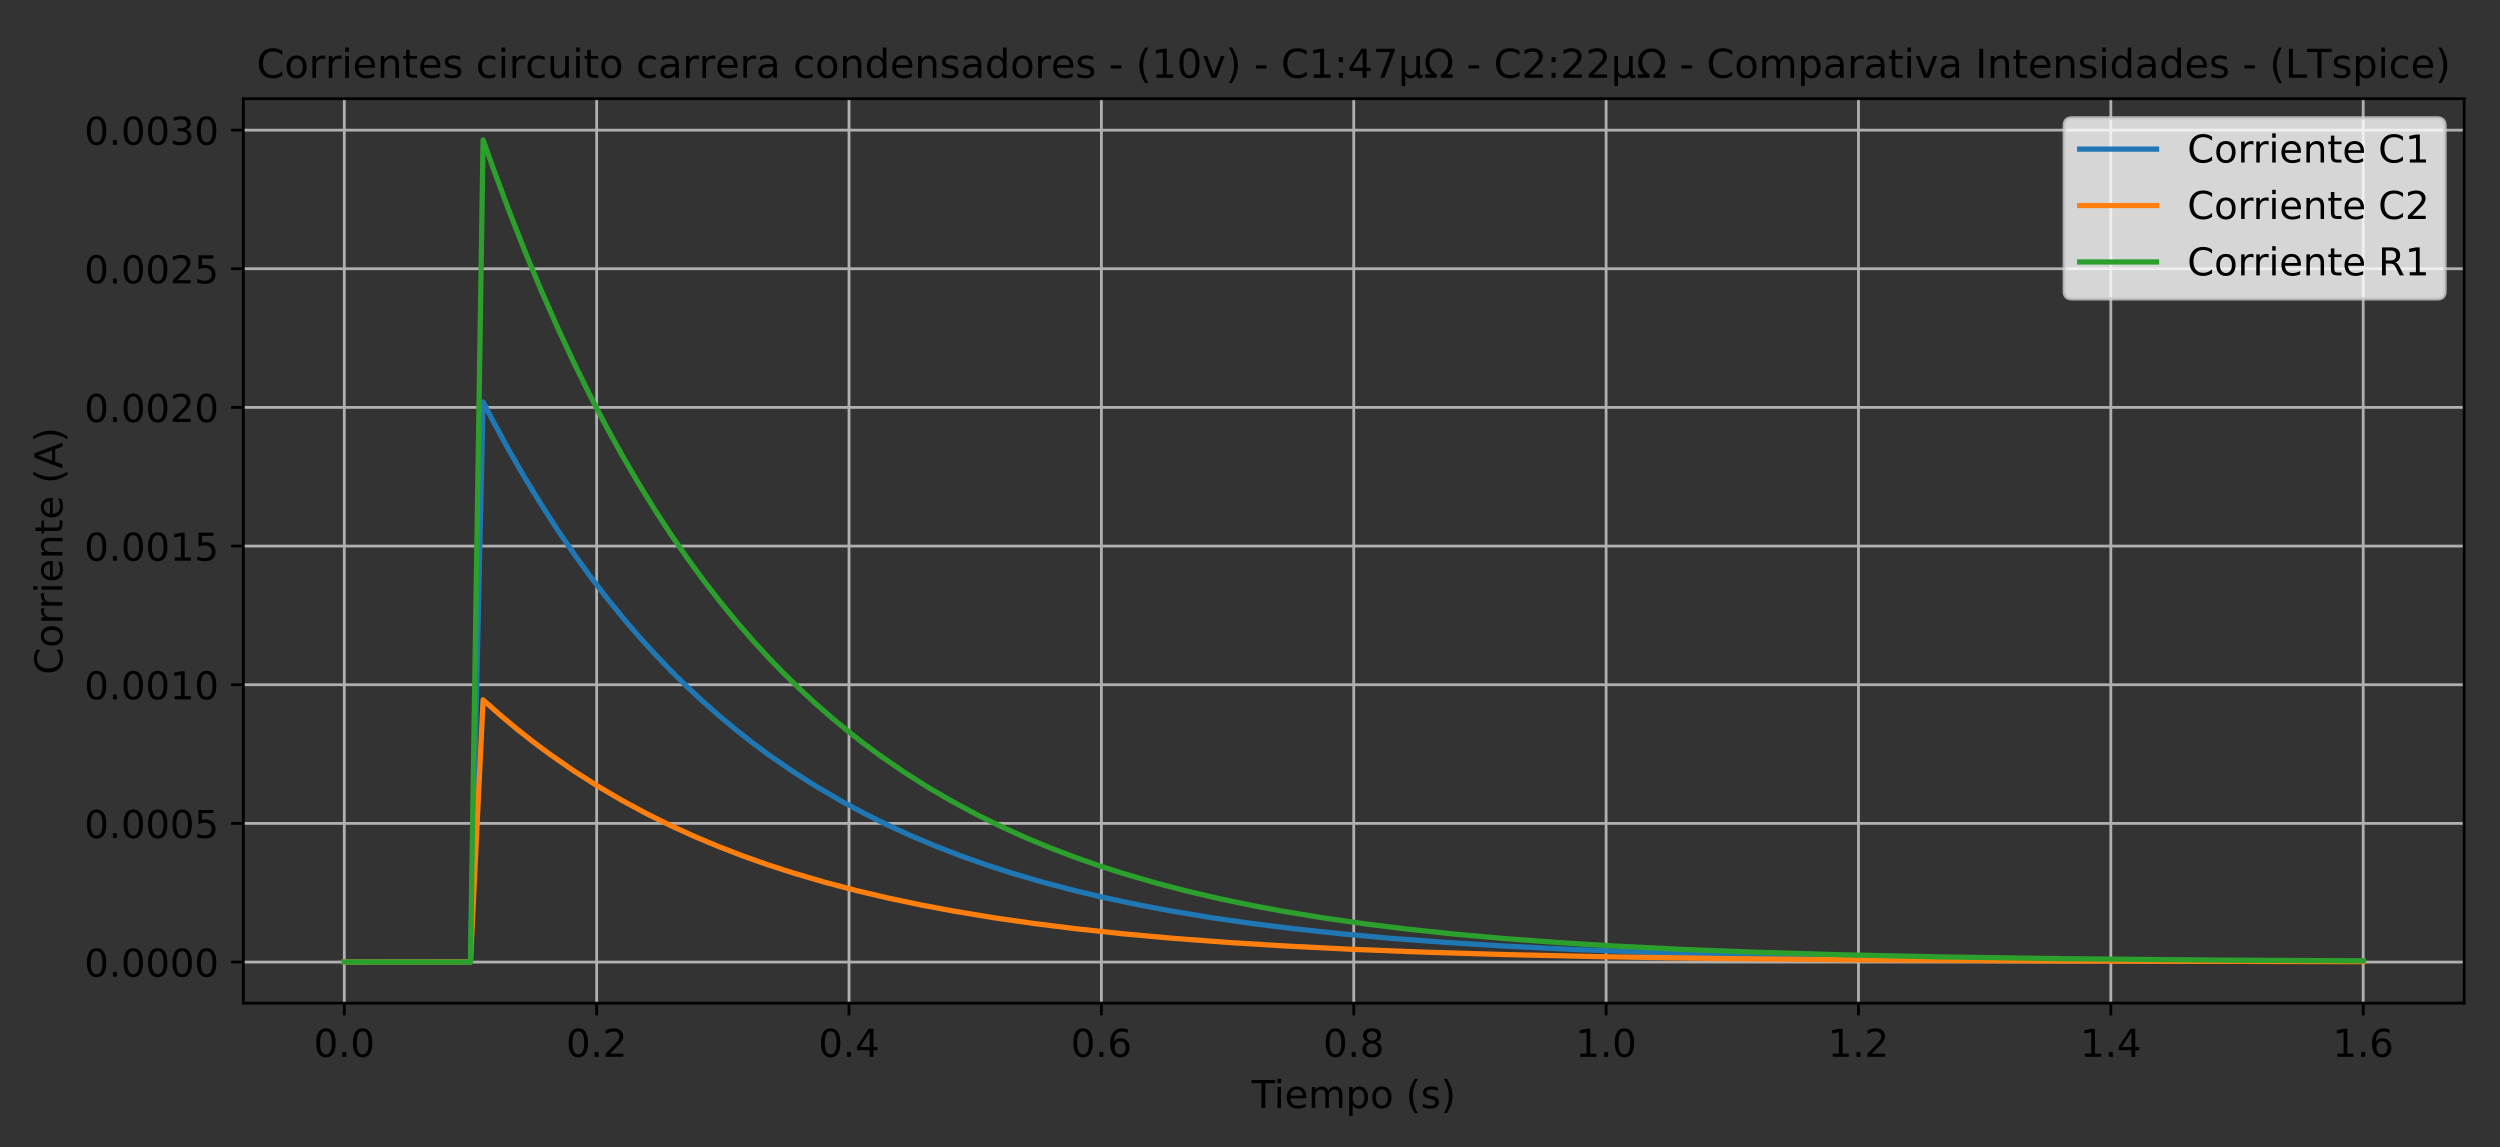 <?xml version="1.0" encoding="utf-8" standalone="no"?>
<!DOCTYPE svg PUBLIC "-//W3C//DTD SVG 1.1//EN"
  "http://www.w3.org/Graphics/SVG/1.1/DTD/svg11.dtd">
<!-- Created with matplotlib (https://matplotlib.org/) -->
<svg height="328.32pt" version="1.1" viewBox="0 0 715.392 328.32" width="715.392pt" xmlns="http://www.w3.org/2000/svg" xmlns:xlink="http://www.w3.org/1999/xlink">
 <rect x="0" y="0" width="715.392" height="328.32" fill="#333333" stroke="none"/>
 <defs>
  <style type="text/css">*{stroke-linecap:butt;stroke-linejoin:round;}</style>
 </defs>
 <g id="figure_1">
  <g id="patch_1">
   <path d="M 0 328.32 
L 715.392 328.32 
L 715.392 0 
L 0 0 
z
" style="fill:none;"/>
  </g>
  <g id="axes_1">
   <g id="patch_2">
    <path d="M 69.635 287.06 
L 705.132 287.06 
L 705.132 28.26 
L 69.635 28.26 
z
" style="fill:none;"/>
   </g>
   <g id="matplotlib.axis_1">
    <g id="xtick_1">
     <g id="line2d_1">
      <path clip-path="url(#p14406481ea)" d="M 98.521 287.06 
L 98.521 28.26 
" style="fill:none;stroke:#b0b0b0;stroke-linecap:square;stroke-width:0.8;"/>
     </g>
     <g id="line2d_2">
      <defs>
       <path d="M 0 0 
L 0 3.5 
" id="m0f7dbdeb41" style="stroke:#000000;stroke-width:0.8;"/>
      </defs>
      <g>
       <use style="stroke:#000000;stroke-width:0.8;" x="98.521" xlink:href="#m0f7dbdeb41" y="287.06"/>
      </g>
     </g>
     <g id="text_1">
      <!-- 0.0 -->
      <g transform="translate(89.775 302.418)scale(0.11 -0.11)">
       <defs>
        <path d="M 31.781 66.406 
Q 24.172 66.406 20.328 58.906 
Q 16.5 51.422 16.5 36.375 
Q 16.5 21.391 20.328 13.891 
Q 24.172 6.391 31.781 6.391 
Q 39.453 6.391 43.281 13.891 
Q 47.125 21.391 47.125 36.375 
Q 47.125 51.422 43.281 58.906 
Q 39.453 66.406 31.781 66.406 
z
M 31.781 74.219 
Q 44.047 74.219 50.516 64.516 
Q 56.984 54.828 56.984 36.375 
Q 56.984 17.969 50.516 8.266 
Q 44.047 -1.422 31.781 -1.422 
Q 19.531 -1.422 13.062 8.266 
Q 6.594 17.969 6.594 36.375 
Q 6.594 54.828 13.062 64.516 
Q 19.531 74.219 31.781 74.219 
z
" id="DejaVuSans-48"/>
        <path d="M 10.688 12.406 
L 21 12.406 
L 21 0 
L 10.688 0 
z
" id="DejaVuSans-46"/>
       </defs>
       <use xlink:href="#DejaVuSans-48"/>
       <use x="63.623" xlink:href="#DejaVuSans-46"/>
       <use x="95.41" xlink:href="#DejaVuSans-48"/>
      </g>
     </g>
    </g>
    <g id="xtick_2">
     <g id="line2d_3">
      <path clip-path="url(#p14406481ea)" d="M 170.737 287.06 
L 170.737 28.26 
" style="fill:none;stroke:#b0b0b0;stroke-linecap:square;stroke-width:0.8;"/>
     </g>
     <g id="line2d_4">
      <g>
       <use style="stroke:#000000;stroke-width:0.8;" x="170.737" xlink:href="#m0f7dbdeb41" y="287.06"/>
      </g>
     </g>
     <g id="text_2">
      <!-- 0.2 -->
      <g transform="translate(161.99 302.418)scale(0.11 -0.11)">
       <defs>
        <path d="M 19.188 8.297 
L 53.609 8.297 
L 53.609 0 
L 7.328 0 
L 7.328 8.297 
Q 12.938 14.109 22.625 23.891 
Q 32.328 33.688 34.812 36.531 
Q 39.547 41.844 41.422 45.531 
Q 43.312 49.219 43.312 52.781 
Q 43.312 58.594 39.234 62.25 
Q 35.156 65.922 28.609 65.922 
Q 23.969 65.922 18.812 64.312 
Q 13.672 62.703 7.812 59.422 
L 7.812 69.391 
Q 13.766 71.781 18.938 73 
Q 24.125 74.219 28.422 74.219 
Q 39.75 74.219 46.484 68.547 
Q 53.219 62.891 53.219 53.422 
Q 53.219 48.922 51.531 44.891 
Q 49.859 40.875 45.406 35.406 
Q 44.188 33.984 37.641 27.219 
Q 31.109 20.453 19.188 8.297 
z
" id="DejaVuSans-50"/>
       </defs>
       <use xlink:href="#DejaVuSans-48"/>
       <use x="63.623" xlink:href="#DejaVuSans-46"/>
       <use x="95.41" xlink:href="#DejaVuSans-50"/>
      </g>
     </g>
    </g>
    <g id="xtick_3">
     <g id="line2d_5">
      <path clip-path="url(#p14406481ea)" d="M 242.952 287.06 
L 242.952 28.26 
" style="fill:none;stroke:#b0b0b0;stroke-linecap:square;stroke-width:0.8;"/>
     </g>
     <g id="line2d_6">
      <g>
       <use style="stroke:#000000;stroke-width:0.8;" x="242.952" xlink:href="#m0f7dbdeb41" y="287.06"/>
      </g>
     </g>
     <g id="text_3">
      <!-- 0.4 -->
      <g transform="translate(234.206 302.418)scale(0.11 -0.11)">
       <defs>
        <path d="M 37.797 64.312 
L 12.891 25.391 
L 37.797 25.391 
z
M 35.203 72.906 
L 47.609 72.906 
L 47.609 25.391 
L 58.016 25.391 
L 58.016 17.188 
L 47.609 17.188 
L 47.609 0 
L 37.797 0 
L 37.797 17.188 
L 4.891 17.188 
L 4.891 26.703 
z
" id="DejaVuSans-52"/>
       </defs>
       <use xlink:href="#DejaVuSans-48"/>
       <use x="63.623" xlink:href="#DejaVuSans-46"/>
       <use x="95.41" xlink:href="#DejaVuSans-52"/>
      </g>
     </g>
    </g>
    <g id="xtick_4">
     <g id="line2d_7">
      <path clip-path="url(#p14406481ea)" d="M 315.168 287.06 
L 315.168 28.26 
" style="fill:none;stroke:#b0b0b0;stroke-linecap:square;stroke-width:0.8;"/>
     </g>
     <g id="line2d_8">
      <g>
       <use style="stroke:#000000;stroke-width:0.8;" x="315.168" xlink:href="#m0f7dbdeb41" y="287.06"/>
      </g>
     </g>
     <g id="text_4">
      <!-- 0.6 -->
      <g transform="translate(306.421 302.418)scale(0.11 -0.11)">
       <defs>
        <path d="M 33.016 40.375 
Q 26.375 40.375 22.484 35.828 
Q 18.609 31.297 18.609 23.391 
Q 18.609 15.531 22.484 10.953 
Q 26.375 6.391 33.016 6.391 
Q 39.656 6.391 43.531 10.953 
Q 47.406 15.531 47.406 23.391 
Q 47.406 31.297 43.531 35.828 
Q 39.656 40.375 33.016 40.375 
z
M 52.594 71.297 
L 52.594 62.312 
Q 48.875 64.062 45.094 64.984 
Q 41.312 65.922 37.594 65.922 
Q 27.828 65.922 22.672 59.328 
Q 17.531 52.734 16.797 39.406 
Q 19.672 43.656 24.016 45.922 
Q 28.375 48.188 33.594 48.188 
Q 44.578 48.188 50.953 41.516 
Q 57.328 34.859 57.328 23.391 
Q 57.328 12.156 50.688 5.359 
Q 44.047 -1.422 33.016 -1.422 
Q 20.359 -1.422 13.672 8.266 
Q 6.984 17.969 6.984 36.375 
Q 6.984 53.656 15.188 63.938 
Q 23.391 74.219 37.203 74.219 
Q 40.922 74.219 44.703 73.484 
Q 48.484 72.75 52.594 71.297 
z
" id="DejaVuSans-54"/>
       </defs>
       <use xlink:href="#DejaVuSans-48"/>
       <use x="63.623" xlink:href="#DejaVuSans-46"/>
       <use x="95.41" xlink:href="#DejaVuSans-54"/>
      </g>
     </g>
    </g>
    <g id="xtick_5">
     <g id="line2d_9">
      <path clip-path="url(#p14406481ea)" d="M 387.384 287.06 
L 387.384 28.26 
" style="fill:none;stroke:#b0b0b0;stroke-linecap:square;stroke-width:0.8;"/>
     </g>
     <g id="line2d_10">
      <g>
       <use style="stroke:#000000;stroke-width:0.8;" x="387.384" xlink:href="#m0f7dbdeb41" y="287.06"/>
      </g>
     </g>
     <g id="text_5">
      <!-- 0.8 -->
      <g transform="translate(378.637 302.418)scale(0.11 -0.11)">
       <defs>
        <path d="M 31.781 34.625 
Q 24.75 34.625 20.719 30.859 
Q 16.703 27.094 16.703 20.516 
Q 16.703 13.922 20.719 10.156 
Q 24.75 6.391 31.781 6.391 
Q 38.812 6.391 42.859 10.172 
Q 46.922 13.969 46.922 20.516 
Q 46.922 27.094 42.891 30.859 
Q 38.875 34.625 31.781 34.625 
z
M 21.922 38.812 
Q 15.578 40.375 12.031 44.719 
Q 8.5 49.078 8.5 55.328 
Q 8.5 64.062 14.719 69.141 
Q 20.953 74.219 31.781 74.219 
Q 42.672 74.219 48.875 69.141 
Q 55.078 64.062 55.078 55.328 
Q 55.078 49.078 51.531 44.719 
Q 48 40.375 41.703 38.812 
Q 48.828 37.156 52.797 32.312 
Q 56.781 27.484 56.781 20.516 
Q 56.781 9.906 50.312 4.234 
Q 43.844 -1.422 31.781 -1.422 
Q 19.734 -1.422 13.25 4.234 
Q 6.781 9.906 6.781 20.516 
Q 6.781 27.484 10.781 32.312 
Q 14.797 37.156 21.922 38.812 
z
M 18.312 54.391 
Q 18.312 48.734 21.844 45.562 
Q 25.391 42.391 31.781 42.391 
Q 38.141 42.391 41.719 45.562 
Q 45.312 48.734 45.312 54.391 
Q 45.312 60.062 41.719 63.234 
Q 38.141 66.406 31.781 66.406 
Q 25.391 66.406 21.844 63.234 
Q 18.312 60.062 18.312 54.391 
z
" id="DejaVuSans-56"/>
       </defs>
       <use xlink:href="#DejaVuSans-48"/>
       <use x="63.623" xlink:href="#DejaVuSans-46"/>
       <use x="95.41" xlink:href="#DejaVuSans-56"/>
      </g>
     </g>
    </g>
    <g id="xtick_6">
     <g id="line2d_11">
      <path clip-path="url(#p14406481ea)" d="M 459.599 287.06 
L 459.599 28.26 
" style="fill:none;stroke:#b0b0b0;stroke-linecap:square;stroke-width:0.8;"/>
     </g>
     <g id="line2d_12">
      <g>
       <use style="stroke:#000000;stroke-width:0.8;" x="459.599" xlink:href="#m0f7dbdeb41" y="287.06"/>
      </g>
     </g>
     <g id="text_6">
      <!-- 1.0 -->
      <g transform="translate(450.852 302.418)scale(0.11 -0.11)">
       <defs>
        <path d="M 12.406 8.297 
L 28.516 8.297 
L 28.516 63.922 
L 10.984 60.406 
L 10.984 69.391 
L 28.422 72.906 
L 38.281 72.906 
L 38.281 8.297 
L 54.391 8.297 
L 54.391 0 
L 12.406 0 
z
" id="DejaVuSans-49"/>
       </defs>
       <use xlink:href="#DejaVuSans-49"/>
       <use x="63.623" xlink:href="#DejaVuSans-46"/>
       <use x="95.41" xlink:href="#DejaVuSans-48"/>
      </g>
     </g>
    </g>
    <g id="xtick_7">
     <g id="line2d_13">
      <path clip-path="url(#p14406481ea)" d="M 531.815 287.06 
L 531.815 28.26 
" style="fill:none;stroke:#b0b0b0;stroke-linecap:square;stroke-width:0.8;"/>
     </g>
     <g id="line2d_14">
      <g>
       <use style="stroke:#000000;stroke-width:0.8;" x="531.815" xlink:href="#m0f7dbdeb41" y="287.06"/>
      </g>
     </g>
     <g id="text_7">
      <!-- 1.2 -->
      <g transform="translate(523.068 302.418)scale(0.11 -0.11)">
       <use xlink:href="#DejaVuSans-49"/>
       <use x="63.623" xlink:href="#DejaVuSans-46"/>
       <use x="95.41" xlink:href="#DejaVuSans-50"/>
      </g>
     </g>
    </g>
    <g id="xtick_8">
     <g id="line2d_15">
      <path clip-path="url(#p14406481ea)" d="M 604.03 287.06 
L 604.03 28.26 
" style="fill:none;stroke:#b0b0b0;stroke-linecap:square;stroke-width:0.8;"/>
     </g>
     <g id="line2d_16">
      <g>
       <use style="stroke:#000000;stroke-width:0.8;" x="604.03" xlink:href="#m0f7dbdeb41" y="287.06"/>
      </g>
     </g>
     <g id="text_8">
      <!-- 1.4 -->
      <g transform="translate(595.283 302.418)scale(0.11 -0.11)">
       <use xlink:href="#DejaVuSans-49"/>
       <use x="63.623" xlink:href="#DejaVuSans-46"/>
       <use x="95.41" xlink:href="#DejaVuSans-52"/>
      </g>
     </g>
    </g>
    <g id="xtick_9">
     <g id="line2d_17">
      <path clip-path="url(#p14406481ea)" d="M 676.246 287.06 
L 676.246 28.26 
" style="fill:none;stroke:#b0b0b0;stroke-linecap:square;stroke-width:0.8;"/>
     </g>
     <g id="line2d_18">
      <g>
       <use style="stroke:#000000;stroke-width:0.8;" x="676.246" xlink:href="#m0f7dbdeb41" y="287.06"/>
      </g>
     </g>
     <g id="text_9">
      <!-- 1.6 -->
      <g transform="translate(667.499 302.418)scale(0.11 -0.11)">
       <use xlink:href="#DejaVuSans-49"/>
       <use x="63.623" xlink:href="#DejaVuSans-46"/>
       <use x="95.41" xlink:href="#DejaVuSans-54"/>
      </g>
     </g>
    </g>
    <g id="text_10">
     <!-- Tiempo (s) -->
     <g transform="translate(358.165 317.064)scale(0.11 -0.11)">
      <defs>
       <path d="M -0.297 72.906 
L 61.375 72.906 
L 61.375 64.594 
L 35.5 64.594 
L 35.5 0 
L 25.594 0 
L 25.594 64.594 
L -0.297 64.594 
z
" id="DejaVuSans-84"/>
       <path d="M 9.422 54.688 
L 18.406 54.688 
L 18.406 0 
L 9.422 0 
z
M 9.422 75.984 
L 18.406 75.984 
L 18.406 64.594 
L 9.422 64.594 
z
" id="DejaVuSans-105"/>
       <path d="M 56.203 29.594 
L 56.203 25.203 
L 14.891 25.203 
Q 15.484 15.922 20.484 11.062 
Q 25.484 6.203 34.422 6.203 
Q 39.594 6.203 44.453 7.469 
Q 49.312 8.734 54.109 11.281 
L 54.109 2.781 
Q 49.266 0.734 44.188 -0.344 
Q 39.109 -1.422 33.891 -1.422 
Q 20.797 -1.422 13.156 6.188 
Q 5.516 13.812 5.516 26.812 
Q 5.516 40.234 12.766 48.109 
Q 20.016 56 32.328 56 
Q 43.359 56 49.781 48.891 
Q 56.203 41.797 56.203 29.594 
z
M 47.219 32.234 
Q 47.125 39.594 43.094 43.984 
Q 39.062 48.391 32.422 48.391 
Q 24.906 48.391 20.391 44.141 
Q 15.875 39.891 15.188 32.172 
z
" id="DejaVuSans-101"/>
       <path d="M 52 44.188 
Q 55.375 50.25 60.062 53.125 
Q 64.75 56 71.094 56 
Q 79.641 56 84.281 50.016 
Q 88.922 44.047 88.922 33.016 
L 88.922 0 
L 79.891 0 
L 79.891 32.719 
Q 79.891 40.578 77.094 44.375 
Q 74.312 48.188 68.609 48.188 
Q 61.625 48.188 57.562 43.547 
Q 53.516 38.922 53.516 30.906 
L 53.516 0 
L 44.484 0 
L 44.484 32.719 
Q 44.484 40.625 41.703 44.406 
Q 38.922 48.188 33.109 48.188 
Q 26.219 48.188 22.156 43.531 
Q 18.109 38.875 18.109 30.906 
L 18.109 0 
L 9.078 0 
L 9.078 54.688 
L 18.109 54.688 
L 18.109 46.188 
Q 21.188 51.219 25.484 53.609 
Q 29.781 56 35.688 56 
Q 41.656 56 45.828 52.969 
Q 50 49.953 52 44.188 
z
" id="DejaVuSans-109"/>
       <path d="M 18.109 8.203 
L 18.109 -20.797 
L 9.078 -20.797 
L 9.078 54.688 
L 18.109 54.688 
L 18.109 46.391 
Q 20.953 51.266 25.266 53.625 
Q 29.594 56 35.594 56 
Q 45.562 56 51.781 48.094 
Q 58.016 40.188 58.016 27.297 
Q 58.016 14.406 51.781 6.484 
Q 45.562 -1.422 35.594 -1.422 
Q 29.594 -1.422 25.266 0.953 
Q 20.953 3.328 18.109 8.203 
z
M 48.688 27.297 
Q 48.688 37.203 44.609 42.844 
Q 40.531 48.484 33.406 48.484 
Q 26.266 48.484 22.188 42.844 
Q 18.109 37.203 18.109 27.297 
Q 18.109 17.391 22.188 11.75 
Q 26.266 6.109 33.406 6.109 
Q 40.531 6.109 44.609 11.75 
Q 48.688 17.391 48.688 27.297 
z
" id="DejaVuSans-112"/>
       <path d="M 30.609 48.391 
Q 23.391 48.391 19.188 42.75 
Q 14.984 37.109 14.984 27.297 
Q 14.984 17.484 19.156 11.844 
Q 23.344 6.203 30.609 6.203 
Q 37.797 6.203 41.984 11.859 
Q 46.188 17.531 46.188 27.297 
Q 46.188 37.016 41.984 42.703 
Q 37.797 48.391 30.609 48.391 
z
M 30.609 56 
Q 42.328 56 49.016 48.375 
Q 55.719 40.766 55.719 27.297 
Q 55.719 13.875 49.016 6.219 
Q 42.328 -1.422 30.609 -1.422 
Q 18.844 -1.422 12.172 6.219 
Q 5.516 13.875 5.516 27.297 
Q 5.516 40.766 12.172 48.375 
Q 18.844 56 30.609 56 
z
" id="DejaVuSans-111"/>
       <path id="DejaVuSans-32"/>
       <path d="M 31 75.875 
Q 24.469 64.656 21.281 53.656 
Q 18.109 42.672 18.109 31.391 
Q 18.109 20.125 21.312 9.062 
Q 24.516 -2 31 -13.188 
L 23.188 -13.188 
Q 15.875 -1.703 12.234 9.375 
Q 8.594 20.453 8.594 31.391 
Q 8.594 42.281 12.203 53.312 
Q 15.828 64.359 23.188 75.875 
z
" id="DejaVuSans-40"/>
       <path d="M 44.281 53.078 
L 44.281 44.578 
Q 40.484 46.531 36.375 47.5 
Q 32.281 48.484 27.875 48.484 
Q 21.188 48.484 17.844 46.438 
Q 14.5 44.391 14.5 40.281 
Q 14.5 37.156 16.891 35.375 
Q 19.281 33.594 26.516 31.984 
L 29.594 31.297 
Q 39.156 29.25 43.188 25.516 
Q 47.219 21.781 47.219 15.094 
Q 47.219 7.469 41.188 3.016 
Q 35.156 -1.422 24.609 -1.422 
Q 20.219 -1.422 15.453 -0.562 
Q 10.688 0.297 5.422 2 
L 5.422 11.281 
Q 10.406 8.688 15.234 7.391 
Q 20.062 6.109 24.812 6.109 
Q 31.156 6.109 34.562 8.281 
Q 37.984 10.453 37.984 14.406 
Q 37.984 18.062 35.516 20.016 
Q 33.062 21.969 24.703 23.781 
L 21.578 24.516 
Q 13.234 26.266 9.516 29.906 
Q 5.812 33.547 5.812 39.891 
Q 5.812 47.609 11.281 51.797 
Q 16.75 56 26.812 56 
Q 31.781 56 36.172 55.266 
Q 40.578 54.547 44.281 53.078 
z
" id="DejaVuSans-115"/>
       <path d="M 8.016 75.875 
L 15.828 75.875 
Q 23.141 64.359 26.781 53.312 
Q 30.422 42.281 30.422 31.391 
Q 30.422 20.453 26.781 9.375 
Q 23.141 -1.703 15.828 -13.188 
L 8.016 -13.188 
Q 14.5 -2 17.703 9.062 
Q 20.906 20.125 20.906 31.391 
Q 20.906 42.672 17.703 53.656 
Q 14.5 64.656 8.016 75.875 
z
" id="DejaVuSans-41"/>
      </defs>
      <use xlink:href="#DejaVuSans-84"/>
      <use x="57.959" xlink:href="#DejaVuSans-105"/>
      <use x="85.742" xlink:href="#DejaVuSans-101"/>
      <use x="147.266" xlink:href="#DejaVuSans-109"/>
      <use x="244.678" xlink:href="#DejaVuSans-112"/>
      <use x="308.154" xlink:href="#DejaVuSans-111"/>
      <use x="369.336" xlink:href="#DejaVuSans-32"/>
      <use x="401.123" xlink:href="#DejaVuSans-40"/>
      <use x="440.137" xlink:href="#DejaVuSans-115"/>
      <use x="492.236" xlink:href="#DejaVuSans-41"/>
     </g>
    </g>
   </g>
   <g id="matplotlib.axis_2">
    <g id="ytick_1">
     <g id="line2d_19">
      <path clip-path="url(#p14406481ea)" d="M 69.635 275.296 
L 705.132 275.296 
" style="fill:none;stroke:#b0b0b0;stroke-linecap:square;stroke-width:0.8;"/>
     </g>
     <g id="line2d_20">
      <defs>
       <path d="M 0 0 
L -3.5 0 
" id="m7210f0d5f7" style="stroke:#000000;stroke-width:0.8;"/>
      </defs>
      <g>
       <use style="stroke:#000000;stroke-width:0.8;" x="69.635" xlink:href="#m7210f0d5f7" y="275.296"/>
      </g>
     </g>
     <g id="text_11">
      <!-- 0.0000 -->
      <g transform="translate(24.145 279.476)scale(0.11 -0.11)">
       <use xlink:href="#DejaVuSans-48"/>
       <use x="63.623" xlink:href="#DejaVuSans-46"/>
       <use x="95.41" xlink:href="#DejaVuSans-48"/>
       <use x="159.033" xlink:href="#DejaVuSans-48"/>
       <use x="222.656" xlink:href="#DejaVuSans-48"/>
       <use x="286.279" xlink:href="#DejaVuSans-48"/>
      </g>
     </g>
    </g>
    <g id="ytick_2">
     <g id="line2d_21">
      <path clip-path="url(#p14406481ea)" d="M 69.635 235.618 
L 705.132 235.618 
" style="fill:none;stroke:#b0b0b0;stroke-linecap:square;stroke-width:0.8;"/>
     </g>
     <g id="line2d_22">
      <g>
       <use style="stroke:#000000;stroke-width:0.8;" x="69.635" xlink:href="#m7210f0d5f7" y="235.618"/>
      </g>
     </g>
     <g id="text_12">
      <!-- 0.0005 -->
      <g transform="translate(24.145 239.798)scale(0.11 -0.11)">
       <defs>
        <path d="M 10.797 72.906 
L 49.516 72.906 
L 49.516 64.594 
L 19.828 64.594 
L 19.828 46.734 
Q 21.969 47.469 24.109 47.828 
Q 26.266 48.188 28.422 48.188 
Q 40.625 48.188 47.75 41.5 
Q 54.891 34.812 54.891 23.391 
Q 54.891 11.625 47.562 5.094 
Q 40.234 -1.422 26.906 -1.422 
Q 22.312 -1.422 17.547 -0.641 
Q 12.797 0.141 7.719 1.703 
L 7.719 11.625 
Q 12.109 9.234 16.797 8.062 
Q 21.484 6.891 26.703 6.891 
Q 35.156 6.891 40.078 11.328 
Q 45.016 15.766 45.016 23.391 
Q 45.016 31 40.078 35.438 
Q 35.156 39.891 26.703 39.891 
Q 22.75 39.891 18.812 39.016 
Q 14.891 38.141 10.797 36.281 
z
" id="DejaVuSans-53"/>
       </defs>
       <use xlink:href="#DejaVuSans-48"/>
       <use x="63.623" xlink:href="#DejaVuSans-46"/>
       <use x="95.41" xlink:href="#DejaVuSans-48"/>
       <use x="159.033" xlink:href="#DejaVuSans-48"/>
       <use x="222.656" xlink:href="#DejaVuSans-48"/>
       <use x="286.279" xlink:href="#DejaVuSans-53"/>
      </g>
     </g>
    </g>
    <g id="ytick_3">
     <g id="line2d_23">
      <path clip-path="url(#p14406481ea)" d="M 69.635 195.941 
L 705.132 195.941 
" style="fill:none;stroke:#b0b0b0;stroke-linecap:square;stroke-width:0.8;"/>
     </g>
     <g id="line2d_24">
      <g>
       <use style="stroke:#000000;stroke-width:0.8;" x="69.635" xlink:href="#m7210f0d5f7" y="195.941"/>
      </g>
     </g>
     <g id="text_13">
      <!-- 0.0010 -->
      <g transform="translate(24.145 200.12)scale(0.11 -0.11)">
       <use xlink:href="#DejaVuSans-48"/>
       <use x="63.623" xlink:href="#DejaVuSans-46"/>
       <use x="95.41" xlink:href="#DejaVuSans-48"/>
       <use x="159.033" xlink:href="#DejaVuSans-48"/>
       <use x="222.656" xlink:href="#DejaVuSans-49"/>
       <use x="286.279" xlink:href="#DejaVuSans-48"/>
      </g>
     </g>
    </g>
    <g id="ytick_4">
     <g id="line2d_25">
      <path clip-path="url(#p14406481ea)" d="M 69.635 156.263 
L 705.132 156.263 
" style="fill:none;stroke:#b0b0b0;stroke-linecap:square;stroke-width:0.8;"/>
     </g>
     <g id="line2d_26">
      <g>
       <use style="stroke:#000000;stroke-width:0.8;" x="69.635" xlink:href="#m7210f0d5f7" y="156.263"/>
      </g>
     </g>
     <g id="text_14">
      <!-- 0.0015 -->
      <g transform="translate(24.145 160.442)scale(0.11 -0.11)">
       <use xlink:href="#DejaVuSans-48"/>
       <use x="63.623" xlink:href="#DejaVuSans-46"/>
       <use x="95.41" xlink:href="#DejaVuSans-48"/>
       <use x="159.033" xlink:href="#DejaVuSans-48"/>
       <use x="222.656" xlink:href="#DejaVuSans-49"/>
       <use x="286.279" xlink:href="#DejaVuSans-53"/>
      </g>
     </g>
    </g>
    <g id="ytick_5">
     <g id="line2d_27">
      <path clip-path="url(#p14406481ea)" d="M 69.635 116.585 
L 705.132 116.585 
" style="fill:none;stroke:#b0b0b0;stroke-linecap:square;stroke-width:0.8;"/>
     </g>
     <g id="line2d_28">
      <g>
       <use style="stroke:#000000;stroke-width:0.8;" x="69.635" xlink:href="#m7210f0d5f7" y="116.585"/>
      </g>
     </g>
     <g id="text_15">
      <!-- 0.0020 -->
      <g transform="translate(24.145 120.764)scale(0.11 -0.11)">
       <use xlink:href="#DejaVuSans-48"/>
       <use x="63.623" xlink:href="#DejaVuSans-46"/>
       <use x="95.41" xlink:href="#DejaVuSans-48"/>
       <use x="159.033" xlink:href="#DejaVuSans-48"/>
       <use x="222.656" xlink:href="#DejaVuSans-50"/>
       <use x="286.279" xlink:href="#DejaVuSans-48"/>
      </g>
     </g>
    </g>
    <g id="ytick_6">
     <g id="line2d_29">
      <path clip-path="url(#p14406481ea)" d="M 69.635 76.907 
L 705.132 76.907 
" style="fill:none;stroke:#b0b0b0;stroke-linecap:square;stroke-width:0.8;"/>
     </g>
     <g id="line2d_30">
      <g>
       <use style="stroke:#000000;stroke-width:0.8;" x="69.635" xlink:href="#m7210f0d5f7" y="76.907"/>
      </g>
     </g>
     <g id="text_16">
      <!-- 0.0025 -->
      <g transform="translate(24.145 81.086)scale(0.11 -0.11)">
       <use xlink:href="#DejaVuSans-48"/>
       <use x="63.623" xlink:href="#DejaVuSans-46"/>
       <use x="95.41" xlink:href="#DejaVuSans-48"/>
       <use x="159.033" xlink:href="#DejaVuSans-48"/>
       <use x="222.656" xlink:href="#DejaVuSans-50"/>
       <use x="286.279" xlink:href="#DejaVuSans-53"/>
      </g>
     </g>
    </g>
    <g id="ytick_7">
     <g id="line2d_31">
      <path clip-path="url(#p14406481ea)" d="M 69.635 37.229 
L 705.132 37.229 
" style="fill:none;stroke:#b0b0b0;stroke-linecap:square;stroke-width:0.8;"/>
     </g>
     <g id="line2d_32">
      <g>
       <use style="stroke:#000000;stroke-width:0.8;" x="69.635" xlink:href="#m7210f0d5f7" y="37.229"/>
      </g>
     </g>
     <g id="text_17">
      <!-- 0.0030 -->
      <g transform="translate(24.145 41.408)scale(0.11 -0.11)">
       <defs>
        <path d="M 40.578 39.312 
Q 47.656 37.797 51.625 33 
Q 55.609 28.219 55.609 21.188 
Q 55.609 10.406 48.188 4.484 
Q 40.766 -1.422 27.094 -1.422 
Q 22.516 -1.422 17.656 -0.516 
Q 12.797 0.391 7.625 2.203 
L 7.625 11.719 
Q 11.719 9.328 16.594 8.109 
Q 21.484 6.891 26.812 6.891 
Q 36.078 6.891 40.938 10.547 
Q 45.797 14.203 45.797 21.188 
Q 45.797 27.641 41.281 31.266 
Q 36.766 34.906 28.719 34.906 
L 20.219 34.906 
L 20.219 43.016 
L 29.109 43.016 
Q 36.375 43.016 40.234 45.922 
Q 44.094 48.828 44.094 54.297 
Q 44.094 59.906 40.109 62.906 
Q 36.141 65.922 28.719 65.922 
Q 24.656 65.922 20.016 65.031 
Q 15.375 64.156 9.812 62.312 
L 9.812 71.094 
Q 15.438 72.656 20.344 73.438 
Q 25.25 74.219 29.594 74.219 
Q 40.828 74.219 47.359 69.109 
Q 53.906 64.016 53.906 55.328 
Q 53.906 49.266 50.438 45.094 
Q 46.969 40.922 40.578 39.312 
z
" id="DejaVuSans-51"/>
       </defs>
       <use xlink:href="#DejaVuSans-48"/>
       <use x="63.623" xlink:href="#DejaVuSans-46"/>
       <use x="95.41" xlink:href="#DejaVuSans-48"/>
       <use x="159.033" xlink:href="#DejaVuSans-48"/>
       <use x="222.656" xlink:href="#DejaVuSans-51"/>
       <use x="286.279" xlink:href="#DejaVuSans-48"/>
      </g>
     </g>
    </g>
    <g id="text_18">
     <!-- Corriente (A) -->
     <g transform="translate(17.858 193.032)rotate(-90)scale(0.11 -0.11)">
      <defs>
       <path d="M 64.406 67.281 
L 64.406 56.891 
Q 59.422 61.531 53.781 63.812 
Q 48.141 66.109 41.797 66.109 
Q 29.297 66.109 22.656 58.469 
Q 16.016 50.828 16.016 36.375 
Q 16.016 21.969 22.656 14.328 
Q 29.297 6.688 41.797 6.688 
Q 48.141 6.688 53.781 8.984 
Q 59.422 11.281 64.406 15.922 
L 64.406 5.609 
Q 59.234 2.094 53.438 0.328 
Q 47.656 -1.422 41.219 -1.422 
Q 24.656 -1.422 15.125 8.703 
Q 5.609 18.844 5.609 36.375 
Q 5.609 53.953 15.125 64.078 
Q 24.656 74.219 41.219 74.219 
Q 47.75 74.219 53.531 72.484 
Q 59.328 70.75 64.406 67.281 
z
" id="DejaVuSans-67"/>
       <path d="M 41.109 46.297 
Q 39.594 47.172 37.812 47.578 
Q 36.031 48 33.891 48 
Q 26.266 48 22.188 43.047 
Q 18.109 38.094 18.109 28.812 
L 18.109 0 
L 9.078 0 
L 9.078 54.688 
L 18.109 54.688 
L 18.109 46.188 
Q 20.953 51.172 25.484 53.578 
Q 30.031 56 36.531 56 
Q 37.453 56 38.578 55.875 
Q 39.703 55.766 41.062 55.516 
z
" id="DejaVuSans-114"/>
       <path d="M 54.891 33.016 
L 54.891 0 
L 45.906 0 
L 45.906 32.719 
Q 45.906 40.484 42.875 44.328 
Q 39.844 48.188 33.797 48.188 
Q 26.516 48.188 22.312 43.547 
Q 18.109 38.922 18.109 30.906 
L 18.109 0 
L 9.078 0 
L 9.078 54.688 
L 18.109 54.688 
L 18.109 46.188 
Q 21.344 51.125 25.703 53.562 
Q 30.078 56 35.797 56 
Q 45.219 56 50.047 50.172 
Q 54.891 44.344 54.891 33.016 
z
" id="DejaVuSans-110"/>
       <path d="M 18.312 70.219 
L 18.312 54.688 
L 36.812 54.688 
L 36.812 47.703 
L 18.312 47.703 
L 18.312 18.016 
Q 18.312 11.328 20.141 9.422 
Q 21.969 7.516 27.594 7.516 
L 36.812 7.516 
L 36.812 0 
L 27.594 0 
Q 17.188 0 13.234 3.875 
Q 9.281 7.766 9.281 18.016 
L 9.281 47.703 
L 2.688 47.703 
L 2.688 54.688 
L 9.281 54.688 
L 9.281 70.219 
z
" id="DejaVuSans-116"/>
       <path d="M 34.188 63.188 
L 20.797 26.906 
L 47.609 26.906 
z
M 28.609 72.906 
L 39.797 72.906 
L 67.578 0 
L 57.328 0 
L 50.688 18.703 
L 17.828 18.703 
L 11.188 0 
L 0.781 0 
z
" id="DejaVuSans-65"/>
      </defs>
      <use xlink:href="#DejaVuSans-67"/>
      <use x="69.824" xlink:href="#DejaVuSans-111"/>
      <use x="131.006" xlink:href="#DejaVuSans-114"/>
      <use x="170.369" xlink:href="#DejaVuSans-114"/>
      <use x="211.482" xlink:href="#DejaVuSans-105"/>
      <use x="239.266" xlink:href="#DejaVuSans-101"/>
      <use x="300.789" xlink:href="#DejaVuSans-110"/>
      <use x="364.168" xlink:href="#DejaVuSans-116"/>
      <use x="403.377" xlink:href="#DejaVuSans-101"/>
      <use x="464.9" xlink:href="#DejaVuSans-32"/>
      <use x="496.688" xlink:href="#DejaVuSans-40"/>
      <use x="535.701" xlink:href="#DejaVuSans-65"/>
      <use x="604.109" xlink:href="#DejaVuSans-41"/>
     </g>
    </g>
   </g>
   <g id="line2d_33">
    <path clip-path="url(#p14406481ea)" d="M 98.521 275.296 
L 134.629 275.296 
L 138.24 115.038 
L 141.105 120.526 
L 145.726 128.986 
L 150.348 136.985 
L 154.97 144.546 
L 159.592 151.694 
L 164.214 158.451 
L 168.835 164.838 
L 173.457 170.877 
L 178.079 176.585 
L 182.701 181.981 
L 187.322 187.082 
L 191.944 191.905 
L 196.566 196.464 
L 201.188 200.773 
L 205.81 204.847 
L 210.431 208.698 
L 215.053 212.339 
L 219.675 215.781 
L 226.608 220.594 
L 233.54 225.017 
L 240.473 229.084 
L 247.406 232.821 
L 254.339 236.256 
L 261.271 239.413 
L 268.204 242.315 
L 275.137 244.982 
L 282.069 247.433 
L 289.002 249.687 
L 298.246 252.41 
L 307.489 254.844 
L 316.733 257.019 
L 325.976 258.963 
L 335.22 260.7 
L 346.774 262.614 
L 358.329 264.277 
L 369.883 265.721 
L 383.749 267.207 
L 397.614 268.463 
L 413.791 269.683 
L 429.967 270.686 
L 448.454 271.614 
L 469.252 272.437 
L 492.361 273.138 
L 520.092 273.756 
L 554.755 274.286 
L 596.351 274.687 
L 651.813 274.986 
L 676.246 275.066 
L 676.246 275.066 
" style="fill:none;stroke:#1f77b4;stroke-linecap:square;stroke-width:1.5;"/>
   </g>
   <g id="line2d_34">
    <path clip-path="url(#p14406481ea)" d="M 98.521 275.296 
L 134.631 275.244 
L 138.24 200.282 
L 143.415 204.858 
L 148.037 208.709 
L 152.659 212.349 
L 157.281 215.79 
L 164.214 220.603 
L 171.146 225.026 
L 178.079 229.091 
L 185.012 232.828 
L 191.944 236.262 
L 198.877 239.419 
L 205.81 242.32 
L 212.742 244.987 
L 219.675 247.438 
L 226.608 249.691 
L 235.851 252.414 
L 245.095 254.847 
L 254.339 257.022 
L 263.582 258.965 
L 272.826 260.702 
L 284.38 262.616 
L 295.935 264.278 
L 307.489 265.723 
L 321.355 267.209 
L 335.22 268.464 
L 351.396 269.684 
L 367.573 270.687 
L 386.06 271.615 
L 406.858 272.438 
L 429.967 273.138 
L 457.698 273.756 
L 492.361 274.286 
L 533.957 274.687 
L 589.419 274.986 
L 670.3 275.18 
L 676.246 275.188 
L 676.246 275.188 
" style="fill:none;stroke:#ff7f0e;stroke-linecap:square;stroke-width:1.5;"/>
   </g>
   <g id="line2d_35">
    <path clip-path="url(#p14406481ea)" d="M 98.521 275.296 
L 134.629 275.296 
L 138.24 40.024 
L 141.105 48.08 
L 145.726 60.501 
L 150.348 72.243 
L 154.97 83.343 
L 159.592 93.837 
L 164.214 103.757 
L 168.835 113.134 
L 173.457 121.999 
L 178.079 130.38 
L 182.701 138.302 
L 187.322 145.791 
L 191.944 152.87 
L 196.566 159.563 
L 201.188 165.89 
L 205.81 171.871 
L 210.431 177.525 
L 215.053 182.87 
L 219.675 187.922 
L 224.297 192.699 
L 228.919 197.214 
L 233.54 201.483 
L 238.162 205.518 
L 242.784 209.332 
L 247.406 212.939 
L 252.028 216.347 
L 258.96 221.115 
L 265.893 225.496 
L 272.826 229.524 
L 279.758 233.225 
L 286.691 236.627 
L 293.624 239.755 
L 300.556 242.629 
L 307.489 245.271 
L 314.422 247.699 
L 321.355 249.931 
L 330.598 252.628 
L 339.842 255.039 
L 349.085 257.193 
L 358.329 259.118 
L 367.573 260.839 
L 379.127 262.734 
L 390.682 264.381 
L 402.236 265.813 
L 416.101 267.284 
L 429.967 268.528 
L 446.143 269.737 
L 462.319 270.73 
L 480.807 271.649 
L 501.605 272.465 
L 527.025 273.218 
L 554.755 273.813 
L 589.419 274.323 
L 633.326 274.726 
L 676.246 274.958 
L 676.246 274.958 
" style="fill:none;stroke:#2ca02c;stroke-linecap:square;stroke-width:1.5;"/>
   </g>
   <g id="patch_3">
    <path d="M 69.635 287.06 
L 69.635 28.26 
" style="fill:none;stroke:#000000;stroke-linecap:square;stroke-linejoin:miter;stroke-width:0.8;"/>
   </g>
   <g id="patch_4">
    <path d="M 705.132 287.06 
L 705.132 28.26 
" style="fill:none;stroke:#000000;stroke-linecap:square;stroke-linejoin:miter;stroke-width:0.8;"/>
   </g>
   <g id="patch_5">
    <path d="M 69.635 287.06 
L 705.132 287.06 
" style="fill:none;stroke:#000000;stroke-linecap:square;stroke-linejoin:miter;stroke-width:0.8;"/>
   </g>
   <g id="patch_6">
    <path d="M 69.635 28.26 
L 705.132 28.26 
" style="fill:none;stroke:#000000;stroke-linecap:square;stroke-linejoin:miter;stroke-width:0.8;"/>
   </g>
   <g id="text_19">
    <!-- Corrientes circuito carrera condensadores - ($\mathrm{10v}$) - C1:$\mathrm{47\mu\Omega}$ - C2:$\mathrm{22\mu\Omega}$ - Comparativa Intensidades - (LTspice) -->
    <g transform="translate(73.427 22.26)scale(0.114 -0.114)">
     <defs>
      <path d="M 48.781 52.594 
L 48.781 44.188 
Q 44.969 46.297 41.141 47.344 
Q 37.312 48.391 33.406 48.391 
Q 24.656 48.391 19.812 42.844 
Q 14.984 37.312 14.984 27.297 
Q 14.984 17.281 19.812 11.734 
Q 24.656 6.203 33.406 6.203 
Q 37.312 6.203 41.141 7.25 
Q 44.969 8.297 48.781 10.406 
L 48.781 2.094 
Q 45.016 0.344 40.984 -0.531 
Q 36.969 -1.422 32.422 -1.422 
Q 20.062 -1.422 12.781 6.344 
Q 5.516 14.109 5.516 27.297 
Q 5.516 40.672 12.859 48.328 
Q 20.219 56 33.016 56 
Q 37.156 56 41.109 55.141 
Q 45.062 54.297 48.781 52.594 
z
" id="DejaVuSans-99"/>
      <path d="M 8.5 21.578 
L 8.5 54.688 
L 17.484 54.688 
L 17.484 21.922 
Q 17.484 14.156 20.5 10.266 
Q 23.531 6.391 29.594 6.391 
Q 36.859 6.391 41.078 11.031 
Q 45.312 15.672 45.312 23.688 
L 45.312 54.688 
L 54.297 54.688 
L 54.297 0 
L 45.312 0 
L 45.312 8.406 
Q 42.047 3.422 37.719 1 
Q 33.406 -1.422 27.688 -1.422 
Q 18.266 -1.422 13.375 4.438 
Q 8.5 10.297 8.5 21.578 
z
M 31.109 56 
z
" id="DejaVuSans-117"/>
      <path d="M 34.281 27.484 
Q 23.391 27.484 19.188 25 
Q 14.984 22.516 14.984 16.5 
Q 14.984 11.719 18.141 8.906 
Q 21.297 6.109 26.703 6.109 
Q 34.188 6.109 38.703 11.406 
Q 43.219 16.703 43.219 25.484 
L 43.219 27.484 
z
M 52.203 31.203 
L 52.203 0 
L 43.219 0 
L 43.219 8.297 
Q 40.141 3.328 35.547 0.953 
Q 30.953 -1.422 24.312 -1.422 
Q 15.922 -1.422 10.953 3.297 
Q 6 8.016 6 15.922 
Q 6 25.141 12.172 29.828 
Q 18.359 34.516 30.609 34.516 
L 43.219 34.516 
L 43.219 35.406 
Q 43.219 41.609 39.141 45 
Q 35.062 48.391 27.688 48.391 
Q 23 48.391 18.547 47.266 
Q 14.109 46.141 10.016 43.891 
L 10.016 52.203 
Q 14.938 54.109 19.578 55.047 
Q 24.219 56 28.609 56 
Q 40.484 56 46.344 49.844 
Q 52.203 43.703 52.203 31.203 
z
" id="DejaVuSans-97"/>
      <path d="M 45.406 46.391 
L 45.406 75.984 
L 54.391 75.984 
L 54.391 0 
L 45.406 0 
L 45.406 8.203 
Q 42.578 3.328 38.25 0.953 
Q 33.938 -1.422 27.875 -1.422 
Q 17.969 -1.422 11.734 6.484 
Q 5.516 14.406 5.516 27.297 
Q 5.516 40.188 11.734 48.094 
Q 17.969 56 27.875 56 
Q 33.938 56 38.25 53.625 
Q 42.578 51.266 45.406 46.391 
z
M 14.797 27.297 
Q 14.797 17.391 18.875 11.75 
Q 22.953 6.109 30.078 6.109 
Q 37.203 6.109 41.297 11.75 
Q 45.406 17.391 45.406 27.297 
Q 45.406 37.203 41.297 42.844 
Q 37.203 48.484 30.078 48.484 
Q 22.953 48.484 18.875 42.844 
Q 14.797 37.203 14.797 27.297 
z
" id="DejaVuSans-100"/>
      <path d="M 4.891 31.391 
L 31.203 31.391 
L 31.203 23.391 
L 4.891 23.391 
z
" id="DejaVuSans-45"/>
      <path d="M 2.984 54.688 
L 12.5 54.688 
L 29.594 8.797 
L 46.688 54.688 
L 56.203 54.688 
L 35.688 0 
L 23.484 0 
z
" id="DejaVuSans-118"/>
      <path d="M 11.719 12.406 
L 22.016 12.406 
L 22.016 0 
L 11.719 0 
z
M 11.719 51.703 
L 22.016 51.703 
L 22.016 39.312 
L 11.719 39.312 
z
" id="DejaVuSans-58"/>
      <path d="M 8.203 72.906 
L 55.078 72.906 
L 55.078 68.703 
L 28.609 0 
L 18.312 0 
L 43.219 64.594 
L 8.203 64.594 
z
" id="DejaVuSans-55"/>
      <path d="M 8.5 -20.797 
L 8.5 54.688 
L 17.484 54.688 
L 17.484 20.703 
Q 17.484 13.625 20.844 10 
Q 24.219 6.391 30.812 6.391 
Q 38.031 6.391 41.672 10.484 
Q 45.312 14.594 45.312 22.797 
L 45.312 54.688 
L 54.297 54.688 
L 54.297 12.594 
Q 54.297 9.672 55.141 8.281 
Q 56 6.891 57.812 6.891 
Q 58.25 6.891 59.031 7.156 
Q 59.812 7.422 61.188 8.016 
L 61.188 0.781 
Q 59.188 -0.344 57.391 -0.875 
Q 55.609 -1.422 53.906 -1.422 
Q 50.531 -1.422 48.531 0.484 
Q 46.531 2.391 45.797 6.297 
Q 43.359 2.438 39.812 0.5 
Q 36.281 -1.422 31.5 -1.422 
Q 26.516 -1.422 23.016 0.484 
Q 19.531 2.391 17.484 6.203 
L 17.484 -20.797 
z
" id="DejaVuSans-956"/>
      <path d="M 72.609 8.688 
L 72.609 0 
L 43.312 0 
L 43.312 8.688 
Q 51.953 13.422 56.781 21.531 
Q 61.625 29.641 61.625 39.5 
Q 61.625 51.219 55.172 58.297 
Q 48.734 65.375 38.188 65.375 
Q 27.641 65.375 21.172 58.266 
Q 14.703 51.172 14.703 39.5 
Q 14.703 29.641 19.531 21.531 
Q 24.422 13.422 33.109 8.688 
L 33.109 0 
L 3.812 0 
L 3.812 8.688 
L 19.391 8.688 
Q 11.672 15.484 8.109 22.75 
Q 4.594 30.031 4.594 39.016 
Q 4.594 54.547 13.969 64.156 
Q 23.297 73.781 38.188 73.781 
Q 52.984 73.781 62.406 64.156 
Q 71.781 54.594 71.781 39.5 
Q 71.781 30.031 68.312 22.797 
Q 64.844 15.578 56.984 8.688 
z
" id="DejaVuSans-937"/>
      <path d="M 9.812 72.906 
L 19.672 72.906 
L 19.672 0 
L 9.812 0 
z
" id="DejaVuSans-73"/>
      <path d="M 9.812 72.906 
L 19.672 72.906 
L 19.672 8.297 
L 55.172 8.297 
L 55.172 0 
L 9.812 0 
z
" id="DejaVuSans-76"/>
     </defs>
     <use transform="translate(0 0.016)" xlink:href="#DejaVuSans-67"/>
     <use transform="translate(69.824 0.016)" xlink:href="#DejaVuSans-111"/>
     <use transform="translate(131.006 0.016)" xlink:href="#DejaVuSans-114"/>
     <use transform="translate(172.119 0.016)" xlink:href="#DejaVuSans-114"/>
     <use transform="translate(213.232 0.016)" xlink:href="#DejaVuSans-105"/>
     <use transform="translate(241.016 0.016)" xlink:href="#DejaVuSans-101"/>
     <use transform="translate(302.539 0.016)" xlink:href="#DejaVuSans-110"/>
     <use transform="translate(365.918 0.016)" xlink:href="#DejaVuSans-116"/>
     <use transform="translate(405.127 0.016)" xlink:href="#DejaVuSans-101"/>
     <use transform="translate(466.65 0.016)" xlink:href="#DejaVuSans-115"/>
     <use transform="translate(518.75 0.016)" xlink:href="#DejaVuSans-32"/>
     <use transform="translate(550.537 0.016)" xlink:href="#DejaVuSans-99"/>
     <use transform="translate(605.518 0.016)" xlink:href="#DejaVuSans-105"/>
     <use transform="translate(633.301 0.016)" xlink:href="#DejaVuSans-114"/>
     <use transform="translate(674.414 0.016)" xlink:href="#DejaVuSans-99"/>
     <use transform="translate(729.395 0.016)" xlink:href="#DejaVuSans-117"/>
     <use transform="translate(792.773 0.016)" xlink:href="#DejaVuSans-105"/>
     <use transform="translate(820.557 0.016)" xlink:href="#DejaVuSans-116"/>
     <use transform="translate(859.766 0.016)" xlink:href="#DejaVuSans-111"/>
     <use transform="translate(920.947 0.016)" xlink:href="#DejaVuSans-32"/>
     <use transform="translate(952.734 0.016)" xlink:href="#DejaVuSans-99"/>
     <use transform="translate(1007.715 0.016)" xlink:href="#DejaVuSans-97"/>
     <use transform="translate(1068.994 0.016)" xlink:href="#DejaVuSans-114"/>
     <use transform="translate(1110.107 0.016)" xlink:href="#DejaVuSans-114"/>
     <use transform="translate(1151.221 0.016)" xlink:href="#DejaVuSans-101"/>
     <use transform="translate(1212.744 0.016)" xlink:href="#DejaVuSans-114"/>
     <use transform="translate(1253.857 0.016)" xlink:href="#DejaVuSans-97"/>
     <use transform="translate(1315.137 0.016)" xlink:href="#DejaVuSans-32"/>
     <use transform="translate(1346.924 0.016)" xlink:href="#DejaVuSans-99"/>
     <use transform="translate(1401.904 0.016)" xlink:href="#DejaVuSans-111"/>
     <use transform="translate(1463.086 0.016)" xlink:href="#DejaVuSans-110"/>
     <use transform="translate(1526.465 0.016)" xlink:href="#DejaVuSans-100"/>
     <use transform="translate(1589.941 0.016)" xlink:href="#DejaVuSans-101"/>
     <use transform="translate(1651.465 0.016)" xlink:href="#DejaVuSans-110"/>
     <use transform="translate(1714.844 0.016)" xlink:href="#DejaVuSans-115"/>
     <use transform="translate(1766.943 0.016)" xlink:href="#DejaVuSans-97"/>
     <use transform="translate(1828.223 0.016)" xlink:href="#DejaVuSans-100"/>
     <use transform="translate(1891.699 0.016)" xlink:href="#DejaVuSans-111"/>
     <use transform="translate(1952.881 0.016)" xlink:href="#DejaVuSans-114"/>
     <use transform="translate(1993.994 0.016)" xlink:href="#DejaVuSans-101"/>
     <use transform="translate(2055.518 0.016)" xlink:href="#DejaVuSans-115"/>
     <use transform="translate(2107.617 0.016)" xlink:href="#DejaVuSans-32"/>
     <use transform="translate(2139.404 0.016)" xlink:href="#DejaVuSans-45"/>
     <use transform="translate(2175.488 0.016)" xlink:href="#DejaVuSans-32"/>
     <use transform="translate(2207.275 0.016)" xlink:href="#DejaVuSans-40"/>
     <use transform="translate(2246.289 0.016)" xlink:href="#DejaVuSans-49"/>
     <use transform="translate(2309.912 0.016)" xlink:href="#DejaVuSans-48"/>
     <use transform="translate(2373.535 0.016)" xlink:href="#DejaVuSans-118"/>
     <use transform="translate(2432.715 0.016)" xlink:href="#DejaVuSans-41"/>
     <use transform="translate(2471.729 0.016)" xlink:href="#DejaVuSans-32"/>
     <use transform="translate(2503.516 0.016)" xlink:href="#DejaVuSans-45"/>
     <use transform="translate(2539.6 0.016)" xlink:href="#DejaVuSans-32"/>
     <use transform="translate(2571.387 0.016)" xlink:href="#DejaVuSans-67"/>
     <use transform="translate(2641.211 0.016)" xlink:href="#DejaVuSans-49"/>
     <use transform="translate(2704.834 0.016)" xlink:href="#DejaVuSans-58"/>
     <use transform="translate(2738.525 0.016)" xlink:href="#DejaVuSans-52"/>
     <use transform="translate(2802.148 0.016)" xlink:href="#DejaVuSans-55"/>
     <use transform="translate(2865.771 0.016)" xlink:href="#DejaVuSans-956"/>
     <use transform="translate(2929.395 0.016)" xlink:href="#DejaVuSans-937"/>
     <use transform="translate(3005.811 0.016)" xlink:href="#DejaVuSans-32"/>
     <use transform="translate(3037.598 0.016)" xlink:href="#DejaVuSans-45"/>
     <use transform="translate(3073.682 0.016)" xlink:href="#DejaVuSans-32"/>
     <use transform="translate(3105.469 0.016)" xlink:href="#DejaVuSans-67"/>
     <use transform="translate(3175.293 0.016)" xlink:href="#DejaVuSans-50"/>
     <use transform="translate(3238.916 0.016)" xlink:href="#DejaVuSans-58"/>
     <use transform="translate(3272.607 0.016)" xlink:href="#DejaVuSans-50"/>
     <use transform="translate(3336.23 0.016)" xlink:href="#DejaVuSans-50"/>
     <use transform="translate(3399.854 0.016)" xlink:href="#DejaVuSans-956"/>
     <use transform="translate(3463.477 0.016)" xlink:href="#DejaVuSans-937"/>
     <use transform="translate(3539.893 0.016)" xlink:href="#DejaVuSans-32"/>
     <use transform="translate(3571.68 0.016)" xlink:href="#DejaVuSans-45"/>
     <use transform="translate(3607.764 0.016)" xlink:href="#DejaVuSans-32"/>
     <use transform="translate(3639.551 0.016)" xlink:href="#DejaVuSans-67"/>
     <use transform="translate(3709.375 0.016)" xlink:href="#DejaVuSans-111"/>
     <use transform="translate(3770.557 0.016)" xlink:href="#DejaVuSans-109"/>
     <use transform="translate(3867.969 0.016)" xlink:href="#DejaVuSans-112"/>
     <use transform="translate(3931.445 0.016)" xlink:href="#DejaVuSans-97"/>
     <use transform="translate(3992.725 0.016)" xlink:href="#DejaVuSans-114"/>
     <use transform="translate(4033.838 0.016)" xlink:href="#DejaVuSans-97"/>
     <use transform="translate(4095.117 0.016)" xlink:href="#DejaVuSans-116"/>
     <use transform="translate(4134.326 0.016)" xlink:href="#DejaVuSans-105"/>
     <use transform="translate(4162.109 0.016)" xlink:href="#DejaVuSans-118"/>
     <use transform="translate(4221.289 0.016)" xlink:href="#DejaVuSans-97"/>
     <use transform="translate(4282.568 0.016)" xlink:href="#DejaVuSans-32"/>
     <use transform="translate(4314.355 0.016)" xlink:href="#DejaVuSans-73"/>
     <use transform="translate(4343.848 0.016)" xlink:href="#DejaVuSans-110"/>
     <use transform="translate(4407.227 0.016)" xlink:href="#DejaVuSans-116"/>
     <use transform="translate(4446.436 0.016)" xlink:href="#DejaVuSans-101"/>
     <use transform="translate(4507.959 0.016)" xlink:href="#DejaVuSans-110"/>
     <use transform="translate(4571.338 0.016)" xlink:href="#DejaVuSans-115"/>
     <use transform="translate(4623.438 0.016)" xlink:href="#DejaVuSans-105"/>
     <use transform="translate(4651.221 0.016)" xlink:href="#DejaVuSans-100"/>
     <use transform="translate(4714.697 0.016)" xlink:href="#DejaVuSans-97"/>
     <use transform="translate(4775.977 0.016)" xlink:href="#DejaVuSans-100"/>
     <use transform="translate(4839.453 0.016)" xlink:href="#DejaVuSans-101"/>
     <use transform="translate(4900.977 0.016)" xlink:href="#DejaVuSans-115"/>
     <use transform="translate(4953.076 0.016)" xlink:href="#DejaVuSans-32"/>
     <use transform="translate(4984.863 0.016)" xlink:href="#DejaVuSans-45"/>
     <use transform="translate(5020.947 0.016)" xlink:href="#DejaVuSans-32"/>
     <use transform="translate(5052.734 0.016)" xlink:href="#DejaVuSans-40"/>
     <use transform="translate(5091.748 0.016)" xlink:href="#DejaVuSans-76"/>
     <use transform="translate(5147.461 0.016)" xlink:href="#DejaVuSans-84"/>
     <use transform="translate(5208.545 0.016)" xlink:href="#DejaVuSans-115"/>
     <use transform="translate(5260.645 0.016)" xlink:href="#DejaVuSans-112"/>
     <use transform="translate(5324.121 0.016)" xlink:href="#DejaVuSans-105"/>
     <use transform="translate(5351.904 0.016)" xlink:href="#DejaVuSans-99"/>
     <use transform="translate(5406.885 0.016)" xlink:href="#DejaVuSans-101"/>
     <use transform="translate(5468.408 0.016)" xlink:href="#DejaVuSans-41"/>
    </g>
   </g>
   <g id="legend_1">
    <g id="patch_7">
     <path d="M 592.917 85.498 
L 697.432 85.498 
Q 699.632 85.498 699.632 83.298 
L 699.632 35.96 
Q 699.632 33.76 697.432 33.76 
L 592.917 33.76 
Q 590.717 33.76 590.717 35.96 
L 590.717 83.298 
Q 590.717 85.498 592.917 85.498 
z
" style="fill:#ffffff;opacity:0.8;stroke:#cccccc;stroke-linejoin:miter;"/>
    </g>
    <g id="line2d_36">
     <path d="M 595.117 42.668 
L 617.117 42.668 
" style="fill:none;stroke:#1f77b4;stroke-linecap:square;stroke-width:1.5;"/>
    </g>
    <g id="line2d_37"/>
    <g id="text_20">
     <!-- Corriente C1 -->
     <g transform="translate(625.917 46.518)scale(0.11 -0.11)">
      <use xlink:href="#DejaVuSans-67"/>
      <use x="69.824" xlink:href="#DejaVuSans-111"/>
      <use x="131.006" xlink:href="#DejaVuSans-114"/>
      <use x="170.369" xlink:href="#DejaVuSans-114"/>
      <use x="211.482" xlink:href="#DejaVuSans-105"/>
      <use x="239.266" xlink:href="#DejaVuSans-101"/>
      <use x="300.789" xlink:href="#DejaVuSans-110"/>
      <use x="364.168" xlink:href="#DejaVuSans-116"/>
      <use x="403.377" xlink:href="#DejaVuSans-101"/>
      <use x="464.9" xlink:href="#DejaVuSans-32"/>
      <use x="496.688" xlink:href="#DejaVuSans-67"/>
      <use x="566.512" xlink:href="#DejaVuSans-49"/>
     </g>
    </g>
    <g id="line2d_38">
     <path d="M 595.117 58.814 
L 617.117 58.814 
" style="fill:none;stroke:#ff7f0e;stroke-linecap:square;stroke-width:1.5;"/>
    </g>
    <g id="line2d_39"/>
    <g id="text_21">
     <!-- Corriente C2 -->
     <g transform="translate(625.917 62.664)scale(0.11 -0.11)">
      <use xlink:href="#DejaVuSans-67"/>
      <use x="69.824" xlink:href="#DejaVuSans-111"/>
      <use x="131.006" xlink:href="#DejaVuSans-114"/>
      <use x="170.369" xlink:href="#DejaVuSans-114"/>
      <use x="211.482" xlink:href="#DejaVuSans-105"/>
      <use x="239.266" xlink:href="#DejaVuSans-101"/>
      <use x="300.789" xlink:href="#DejaVuSans-110"/>
      <use x="364.168" xlink:href="#DejaVuSans-116"/>
      <use x="403.377" xlink:href="#DejaVuSans-101"/>
      <use x="464.9" xlink:href="#DejaVuSans-32"/>
      <use x="496.688" xlink:href="#DejaVuSans-67"/>
      <use x="566.512" xlink:href="#DejaVuSans-50"/>
     </g>
    </g>
    <g id="line2d_40">
     <path d="M 595.117 74.96 
L 617.117 74.96 
" style="fill:none;stroke:#2ca02c;stroke-linecap:square;stroke-width:1.5;"/>
    </g>
    <g id="line2d_41"/>
    <g id="text_22">
     <!-- Corriente R1 -->
     <g transform="translate(625.917 78.81)scale(0.11 -0.11)">
      <defs>
       <path d="M 44.391 34.188 
Q 47.562 33.109 50.562 29.594 
Q 53.562 26.078 56.594 19.922 
L 66.609 0 
L 56 0 
L 46.688 18.703 
Q 43.062 26.031 39.672 28.422 
Q 36.281 30.812 30.422 30.812 
L 19.672 30.812 
L 19.672 0 
L 9.812 0 
L 9.812 72.906 
L 32.078 72.906 
Q 44.578 72.906 50.734 67.672 
Q 56.891 62.453 56.891 51.906 
Q 56.891 45.016 53.688 40.469 
Q 50.484 35.938 44.391 34.188 
z
M 19.672 64.797 
L 19.672 38.922 
L 32.078 38.922 
Q 39.203 38.922 42.844 42.219 
Q 46.484 45.516 46.484 51.906 
Q 46.484 58.297 42.844 61.547 
Q 39.203 64.797 32.078 64.797 
z
" id="DejaVuSans-82"/>
      </defs>
      <use xlink:href="#DejaVuSans-67"/>
      <use x="69.824" xlink:href="#DejaVuSans-111"/>
      <use x="131.006" xlink:href="#DejaVuSans-114"/>
      <use x="170.369" xlink:href="#DejaVuSans-114"/>
      <use x="211.482" xlink:href="#DejaVuSans-105"/>
      <use x="239.266" xlink:href="#DejaVuSans-101"/>
      <use x="300.789" xlink:href="#DejaVuSans-110"/>
      <use x="364.168" xlink:href="#DejaVuSans-116"/>
      <use x="403.377" xlink:href="#DejaVuSans-101"/>
      <use x="464.9" xlink:href="#DejaVuSans-32"/>
      <use x="496.688" xlink:href="#DejaVuSans-82"/>
      <use x="566.17" xlink:href="#DejaVuSans-49"/>
     </g>
    </g>
   </g>
  </g>
 </g>
 <defs>
  <clipPath id="p14406481ea">
   <rect height="258.8" width="635.497" x="69.635" y="28.26"/>
  </clipPath>
 </defs>
</svg>
